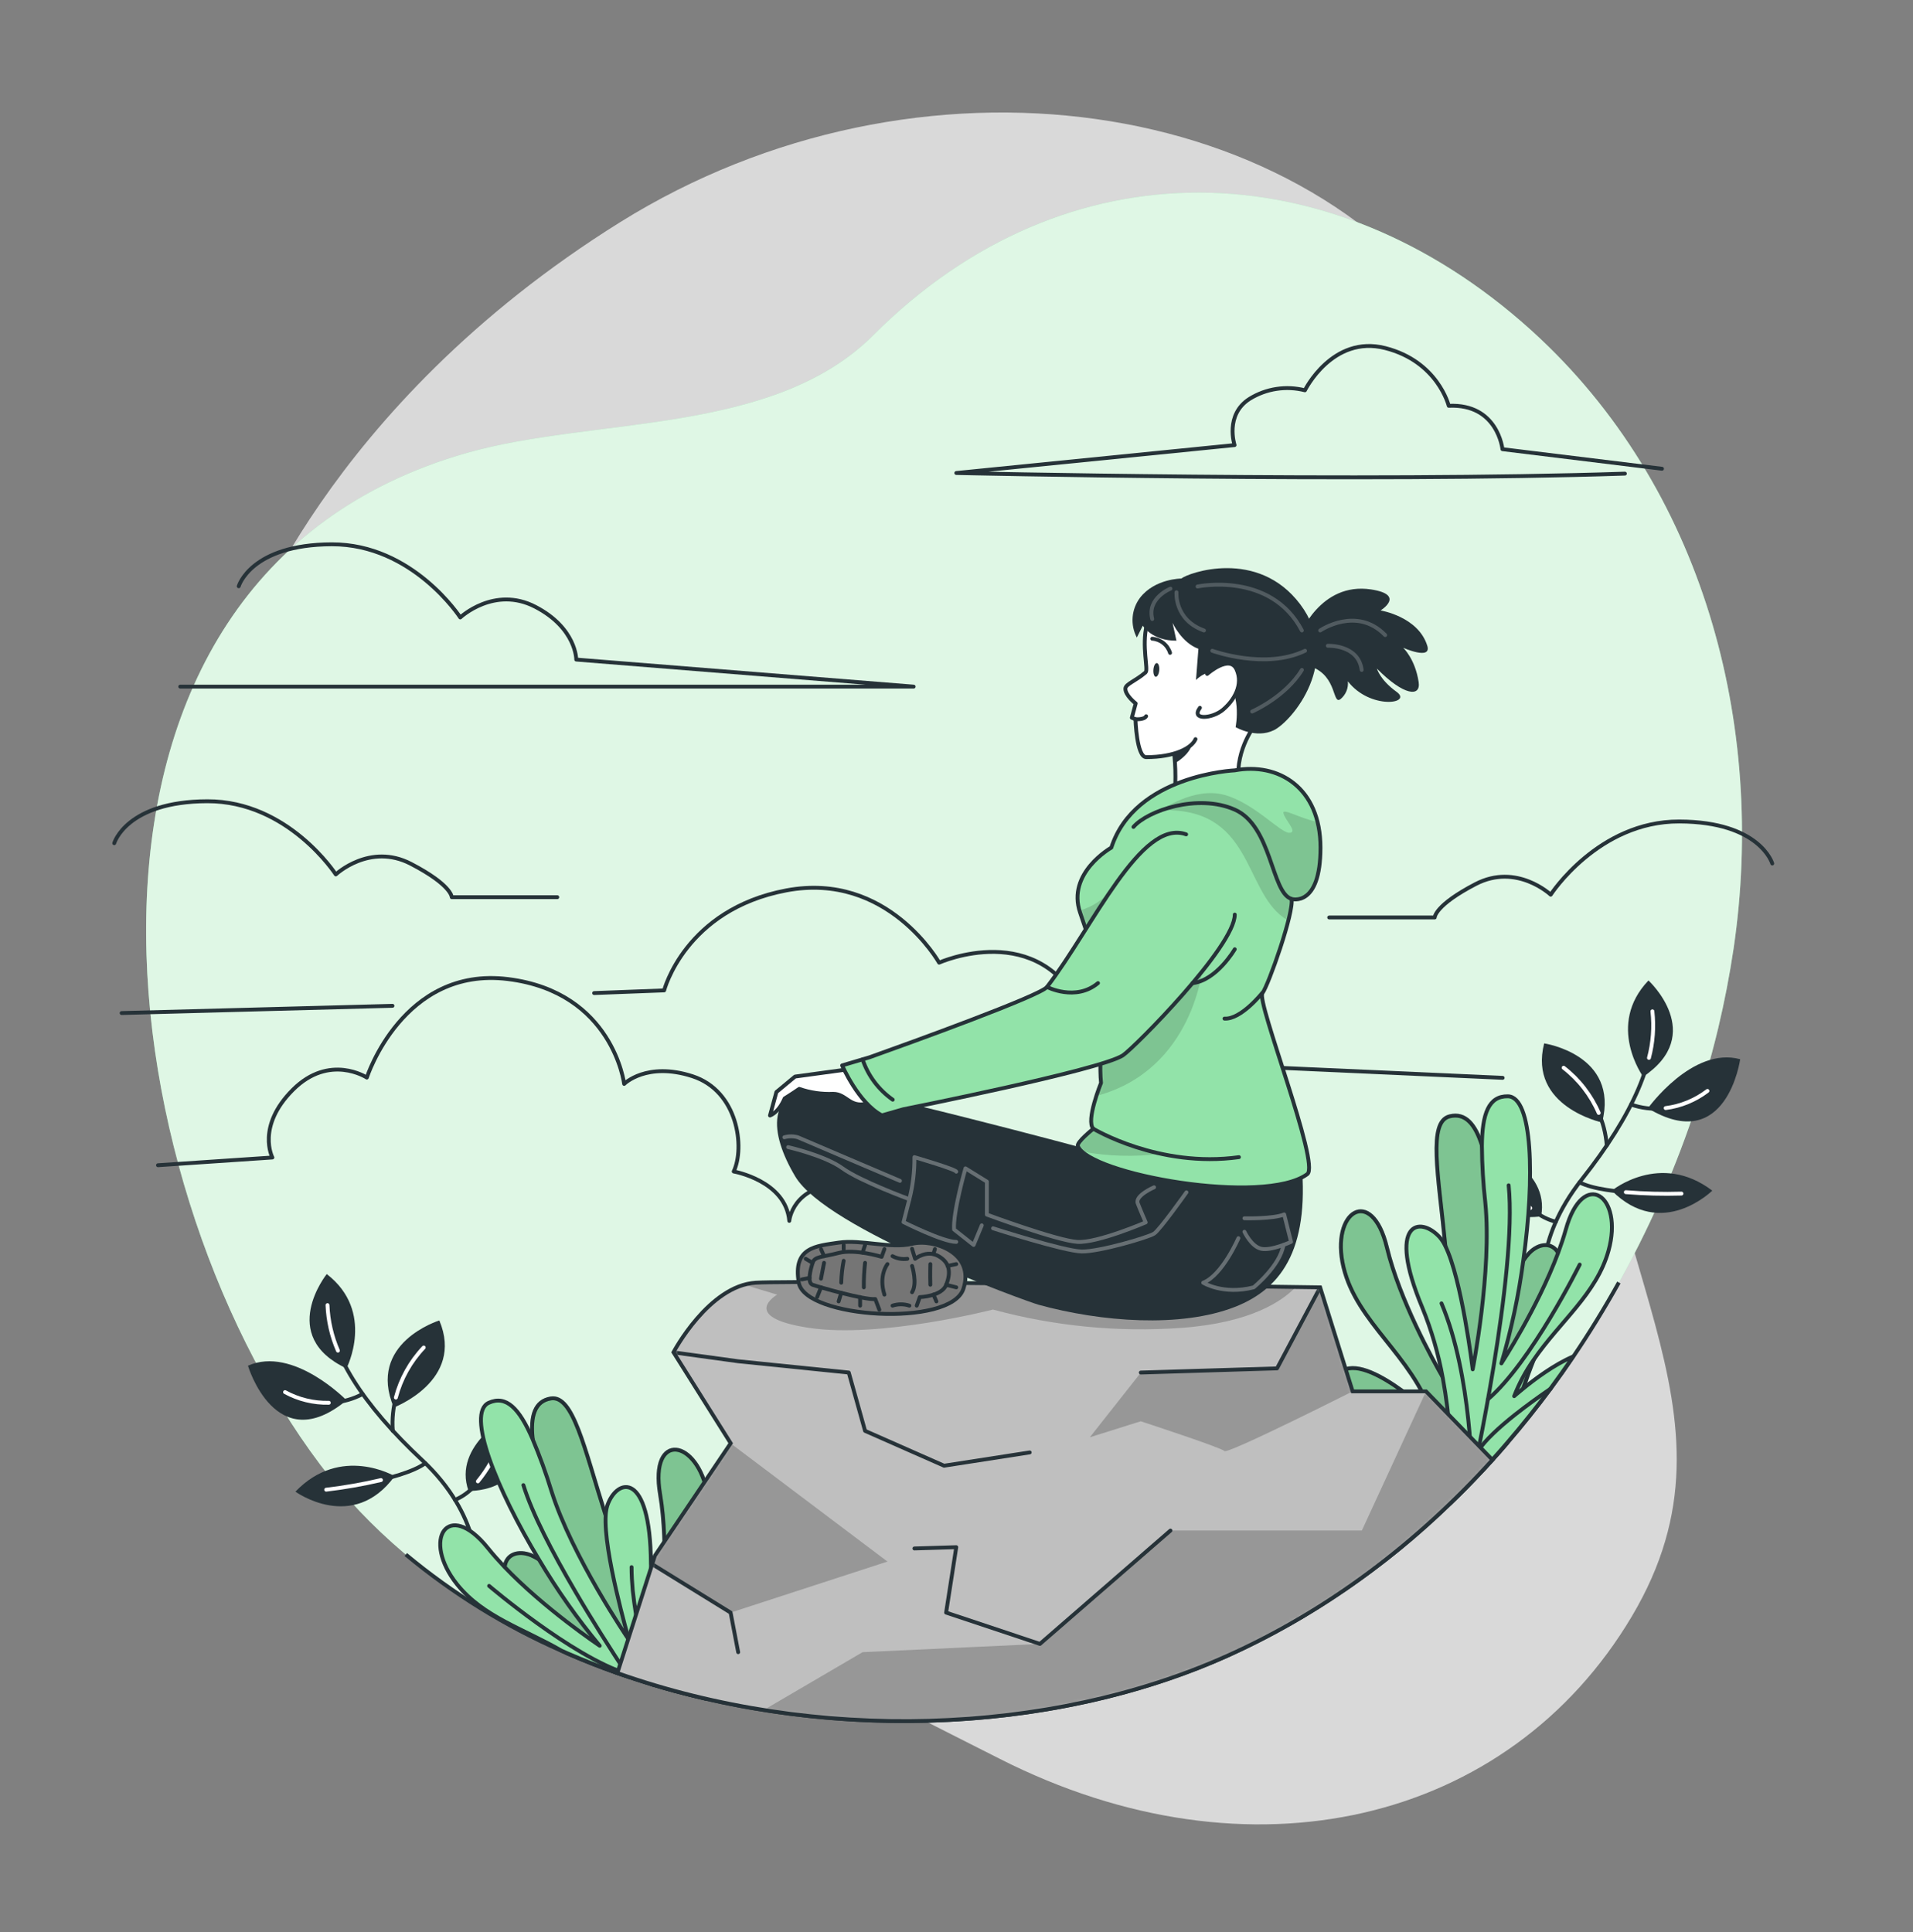 <svg width="495" height="500" viewBox="0 0 495 500" fill="none" xmlns="http://www.w3.org/2000/svg">
<rect x="0" y="0" width="495" height="500" fill="#808080" stroke="none"/>
<path opacity="0.7" d="M62.93 167.09C62.93 167.09 35.05 239.09 74.23 311.59C113.41 384.09 194.11 422.39 258.7 455.14C323.29 487.89 390.36 471.94 422.23 418.3C454.1 364.66 410.39 326.37 410.33 249.88C410.27 173.39 421.78 153.14 380.33 88.52C338.88 23.9 237.27 9.59 160.43 57.52C83.59 105.45 62.93 167.09 62.93 167.09Z" fill="white"/>
<path d="M396.55 85.78L395.99 85.27C344.42 38.84 275.93 36.74 225.99 86.73C199.99 112.78 153.8 107.8 120.76 117.22C6.88 149.71 26.58 304.27 82.85 379C133.63 446.42 243.66 461.66 317.58 428.48C382.58 399.33 428.28 334.21 444.58 266.11C446.207 259.29 447.54 252.4 448.58 245.44C457.12 187.46 440.67 125.9 396.55 85.78Z" fill="#92E3A9"/>
<path opacity="0.7" d="M396.55 85.78L395.99 85.27C344.42 38.84 275.93 36.74 225.99 86.73C199.99 112.78 153.8 107.8 120.76 117.22C6.88 149.71 26.58 304.27 82.85 379C133.63 446.42 243.66 461.66 317.58 428.48C382.58 399.33 428.28 334.21 444.58 266.11C446.207 259.29 447.54 252.4 448.58 245.44C457.12 187.46 440.67 125.9 396.55 85.78Z" fill="white"/>
<path d="M61.77 151.71C61.77 151.71 64.88 140.91 85.84 140.85C106.8 140.79 119.1 159.78 119.1 159.78C119.1 159.78 127.89 151.51 138.52 157.03C149.15 162.55 149.11 170.68 149.11 170.68L236.41 177.68H46.64" stroke="#263238" stroke-linecap="round" stroke-linejoin="round"/>
<path d="M458.58 223.45C458.58 223.45 455.47 212.64 434.5 212.58C413.53 212.52 401.25 231.52 401.25 231.52C401.25 231.52 392.46 223.25 381.83 228.77C371.2 234.29 371.24 237.42 371.24 237.42H343.94" stroke="#263238" stroke-linecap="round" stroke-linejoin="round"/>
<path d="M29.56 218.2C29.56 218.2 32.67 207.4 53.64 207.34C74.61 207.28 86.89 226.28 86.89 226.28C86.89 226.28 95.68 218.01 106.31 223.53C116.94 229.05 116.9 232.17 116.9 232.17H144.2" stroke="#263238" stroke-linecap="round" stroke-linejoin="round"/>
<path d="M40.88 301.53L70.48 299.53C70.48 299.53 66.26 291.53 75.77 282.02C85.28 272.51 94.92 278.85 94.92 278.85C94.92 278.85 104.24 249.97 131.44 253.36C158.64 256.75 161.5 280.49 161.5 280.49C161.5 280.49 167.31 274.66 179.15 278.49C190.99 282.32 192.78 296.98 189.85 303.15C189.85 303.15 203.33 305.52 204.23 315.93C204.23 315.93 205.06 306.72 217.75 306.44C230.44 306.16 233.6 320.44 233.6 320.44H247.85" stroke="#263238" stroke-linecap="round" stroke-linejoin="round"/>
<path d="M430.05 121.3L388.77 116.24C388.77 116.24 387.56 104.42 374.87 105.01C374.87 105.01 372.07 93.54 358.42 90.07C344.77 86.6 337.65 101 337.65 101C335.247 100.388 332.745 100.266 330.294 100.641C327.842 101.015 325.491 101.879 323.38 103.18C316.84 107.3 319.45 115.18 319.45 115.18L247.45 122.4C247.45 122.4 353.22 124.81 420.45 122.56" stroke="#263238" stroke-linecap="round" stroke-linejoin="round"/>
<path d="M388.82 278.92L317.69 275.72C309.87 252.06 280.29 261.95 280.29 261.95C269.09 237.42 243 249.11 243 249.11C243 249.11 229.7 225.46 203.47 230.41C177.24 235.36 171.85 256.29 171.85 256.29L153.74 256.98" stroke="#263238" stroke-linecap="round" stroke-linejoin="round"/>
<path d="M101.56 260.28L31.47 262.15" stroke="#263238" stroke-linecap="round" stroke-linejoin="round"/>
<path d="M418.89 331.88C415.25 338.42 411.32 344.82 407.12 351.02C405.22 353.84 403.26 356.6 401.26 359.33C397.68 364.163 393.93 368.857 390.01 373.41C388.763 374.877 387.487 376.327 386.18 377.76C383.207 381.053 380.147 384.247 377 387.34L375.24 389.06C358.441 405.421 338.936 418.751 317.59 428.46C278.09 446.2 228.26 450.1 182.68 439.59C180.01 438.97 177.35 438.31 174.68 437.59C172.74 437.057 170.81 436.503 168.89 435.93C166.823 435.31 164.767 434.643 162.72 433.93C161.72 433.6 160.72 433.25 159.72 432.93C155.29 431.37 150.92 429.65 146.65 427.79L145.23 427.16C130.724 420.782 117.182 412.404 105 402.27" stroke="#263238" stroke-miterlimit="10"/>
<path d="M384.77 296.69C384.77 296.69 401.15 302.23 398.77 314.74C398.73 314.74 379.84 318.25 384.77 296.69Z" fill="#263238"/>
<path d="M417.06 308.11C417.06 308.11 429.58 297.84 443.06 308.11C443 308.13 430 321.06 417.06 308.11Z" fill="#263238"/>
<path d="M450.28 274.1C450.28 274.1 446.82 299.1 426.41 286.79C426.41 286.79 437.94 270.71 450.28 274.1Z" fill="#263238"/>
<path d="M426.55 253.72C426.55 253.72 441.65 267.57 425.18 278.63C425.18 278.63 415.5 265.31 426.55 253.72Z" fill="#263238"/>
<path d="M399.56 270C399.56 270 419.05 272.88 414.56 290.48C414.6 290.47 395.4 286.41 399.56 270Z" fill="#263238"/>
<path d="M399.72 334.34C399.72 334.34 396.38 321.52 409.38 305.1C422.38 288.68 429.14 273.79 427.57 261.7" stroke="#263238" stroke-linecap="round" stroke-linejoin="round"/>
<path d="M404.6 276.3C404.6 276.3 414.85 283.7 415.76 296.42" stroke="#263238" stroke-linecap="round" stroke-linejoin="round"/>
<path d="M441.81 282.3C441.81 282.3 432.96 289.61 422.05 285.82" stroke="#263238" stroke-linecap="round" stroke-linejoin="round"/>
<path d="M435.09 308.87C435.09 308.87 415.53 309.51 408.72 305.96" stroke="#263238" stroke-linecap="round" stroke-linejoin="round"/>
<path d="M388.82 303.62C388.82 303.62 394.35 314.22 402.58 316.15" stroke="#263238" stroke-linecap="round" stroke-linejoin="round"/>
<path d="M426.68 273.76C427.724 269.83 428.025 265.74 427.57 261.7" stroke="white" stroke-linecap="round" stroke-linejoin="round"/>
<path d="M404.6 276.3C408.563 279.373 411.686 283.398 413.68 288" stroke="white" stroke-linecap="round" stroke-linejoin="round"/>
<path d="M441.81 282.3C438.66 284.706 434.931 286.237 431 286.74" stroke="white" stroke-linecap="round" stroke-linejoin="round"/>
<path d="M435.09 308.87C430.287 309.012 425.48 308.888 420.69 308.5" stroke="white" stroke-linecap="round" stroke-linejoin="round"/>
<path d="M388.82 303.62C390.683 306.999 393.099 310.042 395.97 312.62" stroke="white" stroke-linecap="round" stroke-linejoin="round"/>
<path d="M132.32 365.88C132.32 365.88 116.96 373.82 121.24 385.82C121.24 385.82 140.44 386.45 132.32 365.88Z" fill="#263238"/>
<path d="M102.12 382C102.12 382 88.19 373.76 76.44 386C76.44 386 91.31 396.77 102.12 382Z" fill="#263238"/>
<path d="M64.16 353.41C64.16 353.41 71.33 377.57 89.67 362.36C89.67 362.36 75.85 348.2 64.16 353.41Z" fill="#263238"/>
<path d="M84.55 329.69C84.55 329.69 71.71 345.69 89.65 354.1C89.65 354.1 97.22 339.48 84.55 329.69Z" fill="#263238"/>
<path d="M113.68 341.7C113.68 341.7 94.85 347.49 101.89 364.22C101.89 364.22 120.26 357.32 113.68 341.7Z" fill="#263238"/>
<path d="M123.38 406.87C123.38 406.87 124.58 392.17 109.26 377.87C93.94 363.57 85.01 349.87 84.74 337.71" stroke="#263238" stroke-linecap="round" stroke-linejoin="round"/>
<path d="M109.64 348.7C109.64 348.7 100.64 357.57 101.64 370.27" stroke="#263238" stroke-linecap="round" stroke-linejoin="round"/>
<path d="M73.76 360.24C73.76 360.24 83.61 366.13 93.83 360.74" stroke="#263238" stroke-linecap="round" stroke-linejoin="round"/>
<path d="M84.4 385.49C84.4 385.49 103.84 383.18 110.04 378.65" stroke="#263238" stroke-linecap="round" stroke-linejoin="round"/>
<path d="M129.36 373.34C129.36 373.34 125.58 384.97 117.73 388.12" stroke="#263238" stroke-linecap="round" stroke-linejoin="round"/>
<path d="M87.44 349.51C85.818 345.784 84.903 341.79 84.74 337.73" stroke="white" stroke-linecap="round" stroke-linejoin="round"/>
<path d="M109.64 348.7C106.186 352.342 103.706 356.796 102.43 361.65" stroke="white" stroke-linecap="round" stroke-linejoin="round"/>
<path d="M73.76 360.24C77.225 362.139 81.13 363.091 85.08 363" stroke="white" stroke-linecap="round" stroke-linejoin="round"/>
<path d="M84.4 385.49C89.17 384.927 93.904 384.096 98.58 383" stroke="white" stroke-linecap="round" stroke-linejoin="round"/>
<path d="M129.36 373.34C128.036 376.972 126.105 380.353 123.65 383.34" stroke="white" stroke-linecap="round" stroke-linejoin="round"/>
<path d="M354.91 364C367.08 370.1 372.83 382.18 375.23 389.06L376.99 387.34C380.137 384.24 383.197 381.047 386.17 377.76C387.47 376.333 388.747 374.883 390 373.41C390.58 371.09 391.24 368.64 392 366.11C392.64 363.92 393.35 361.67 394.12 359.39C394.95 356.92 395.85 354.39 396.84 351.93C397.69 349.78 398.6 347.63 399.58 345.52C400.56 343.41 401.43 341.28 402.09 339.42C404.85 331.61 404.67 326.71 403.21 324.22C401.55 321.4 398.26 321.64 395.73 324.22C395.175 324.804 394.673 325.437 394.23 326.11C392.076 329.611 390.28 333.319 388.87 337.18C386.28 343.77 384.39 350.18 384.39 350.18C384.39 350.18 387.34 328.6 386.51 317.06C385.92 308.96 385.06 301.7 383.51 296.55C381.78 290.96 379.18 287.86 375.11 288.87C369.43 290.28 372.17 303.87 373.97 322.25C374.6 328.64 375.11 335.62 375.11 342.87C375.128 347.928 374.851 352.984 374.28 358.01C374.28 358.01 373.97 357.5 373.44 356.58C370.73 351.87 362.13 336.33 358.87 322.8C354.98 306.64 344.17 313.42 347.63 327.89C351.09 342.36 365.35 350.65 370.63 366.37C370.63 366.37 352.39 348.88 346.35 355.53C342.89 359.29 351.28 362.19 354.91 364Z" fill="#92E3A9" stroke="#263238" stroke-linecap="round" stroke-linejoin="round"/>
<path opacity="0.2" d="M354.91 364C367.08 370.1 372.83 382.18 375.23 389.06L376.99 387.34C380.137 384.24 383.197 381.047 386.17 377.76C387.47 376.333 388.747 374.883 390 373.41C390.58 371.09 391.24 368.64 392 366.11C392.64 363.92 393.35 361.67 394.12 359.39C394.95 356.92 395.85 354.39 396.84 351.93C397.69 349.78 398.6 347.63 399.58 345.52C400.56 343.41 401.43 341.28 402.09 339.42C404.85 331.61 404.67 326.71 403.21 324.22C401.55 321.4 398.26 321.64 395.73 324.22C395.175 324.804 394.673 325.437 394.23 326.11C392.076 329.611 390.28 333.319 388.87 337.18C386.28 343.77 384.39 350.18 384.39 350.18C384.39 350.18 387.34 328.6 386.51 317.06C385.92 308.96 385.06 301.7 383.51 296.55C381.78 290.96 379.18 287.86 375.11 288.87C369.43 290.28 372.17 303.87 373.97 322.25C374.6 328.64 375.11 335.62 375.11 342.87C375.128 347.928 374.851 352.984 374.28 358.01C374.28 358.01 373.97 357.5 373.44 356.58C370.73 351.87 362.13 336.33 358.87 322.8C354.98 306.64 344.17 313.42 347.63 327.89C351.09 342.36 365.35 350.65 370.63 366.37C370.63 366.37 352.39 348.88 346.35 355.53C342.89 359.29 351.28 362.19 354.91 364Z" fill="black" fill-opacity="0.7" stroke="#263238" stroke-miterlimit="10"/>
<path d="M368 338.3C370.412 344.193 372.198 350.324 373.33 356.59C375.175 366.628 375.846 376.847 375.33 387.04L376.92 387.35C380.067 384.25 383.127 381.057 386.1 377.77C387.4 376.343 388.677 374.893 389.93 373.42C393.85 368.873 397.6 364.18 401.18 359.34C403.18 356.61 405.18 353.85 407.04 351.03C402.18 353.1 396.92 357.03 394.04 359.41C392.65 360.53 391.8 361.29 391.8 361.29C393.084 357.986 394.763 354.85 396.8 351.95C403.63 341.95 413.12 334.81 416.21 323.65C420.21 309.31 409.63 302.15 405.16 318.17C404.6 320.17 403.92 322.17 403.16 324.24C397.83 338.54 388.49 352.81 388.49 352.81C391.08 344.083 392.979 335.165 394.17 326.14C397.17 304.73 396.58 283.8 390.17 283.69C385.24 283.6 383.5 288.14 383.45 296.58C383.488 301.465 383.782 306.345 384.33 311.2C386.09 328.89 381.07 354.35 381.07 354.35C381.07 354.35 378.24 330.83 373.91 322.28C373.542 321.518 373.078 320.805 372.53 320.16C367.43 314.55 358.73 316.11 368 338.3Z" fill="#92E3A9" stroke="#263238" stroke-linecap="round" stroke-linejoin="round"/>
<path d="M373 337.28C380.9 356.01 380.89 383.12 380.89 383.12C380.89 383.12 392.69 329.47 390.37 306.73" stroke="#263238" stroke-linecap="round" stroke-linejoin="round"/>
<path d="M408.76 327.24C408.76 327.24 396.22 352.54 384.98 362.13" stroke="#263238" stroke-linecap="round" stroke-linejoin="round"/>
<path d="M382.45 375.49C384.25 372.7 387.94 369.33 391.98 366.12C395.1 363.65 398.42 361.27 401.25 359.34" stroke="#263238" stroke-linecap="round" stroke-linejoin="round"/>
<path d="M137.51 419C138.843 420.44 140.4 421.967 142.18 423.58C143.7 424.94 145.18 426.36 146.63 427.8C150.9 429.66 155.27 431.38 159.7 432.94C160.7 433.29 161.7 433.64 162.7 433.94C164.74 434.607 166.797 435.273 168.87 435.94C170.79 436.52 172.72 437.073 174.66 437.6C177.3 438.32 179.96 438.98 182.66 439.6C183.877 433.501 186.584 427.799 190.54 423C193.16 419.9 199.73 413.93 195.13 411.82C186.96 408.08 177.13 431.34 177.13 431.34C175.8 414.81 185.65 401.57 183.13 386.91C180.61 372.25 168.01 370.27 170.8 386.66C173.13 400.38 171.34 418.05 170.7 423.45C170.58 424.5 170.49 425.09 170.49 425.09C167.992 420.701 165.752 416.17 163.78 411.52C160.92 404.86 158.65 398.24 156.71 392.12C151.12 374.5 148.3 360.94 142.52 361.88C138.38 362.56 137.21 366.43 137.82 372.25C138.39 377.61 140.45 384.62 143.1 392.25C146.82 403.01 157.74 421.25 158.1 421.85C157.84 421.54 153.69 416.56 148.88 411.68C146.06 408.691 142.947 405.991 139.59 403.62C138.916 403.179 138.207 402.794 137.47 402.47C134.12 401.1 131.01 402.17 130.59 405.42C130.14 408.29 131.9 412.87 137.51 419Z" fill="#92E3A9" stroke="#263238" stroke-linecap="round" stroke-linejoin="round"/>
<path opacity="0.2" d="M137.51 419C138.843 420.44 140.4 421.967 142.18 423.58C143.7 424.94 145.18 426.36 146.63 427.8C150.9 429.66 155.27 431.38 159.7 432.94C160.7 433.29 161.7 433.64 162.7 433.94C164.74 434.607 166.797 435.273 168.87 435.94C170.79 436.52 172.72 437.073 174.66 437.6C177.3 438.32 179.96 438.98 182.66 439.6C183.877 433.501 186.584 427.799 190.54 423C193.16 419.9 199.73 413.93 195.13 411.82C186.96 408.08 177.13 431.34 177.13 431.34C175.8 414.81 185.65 401.57 183.13 386.91C180.61 372.25 168.01 370.27 170.8 386.66C173.13 400.38 171.34 418.05 170.7 423.45C170.58 424.5 170.49 425.09 170.49 425.09C167.992 420.701 165.752 416.17 163.78 411.52C160.92 404.86 158.65 398.24 156.71 392.12C151.12 374.5 148.3 360.94 142.52 361.88C138.38 362.56 137.21 366.43 137.82 372.25C138.39 377.61 140.45 384.62 143.1 392.25C146.82 403.01 157.74 421.25 158.1 421.85C157.84 421.54 153.69 416.56 148.88 411.68C146.06 408.691 142.947 405.991 139.59 403.62C138.916 403.179 138.207 402.794 137.47 402.47C134.12 401.1 131.01 402.17 130.59 405.42C130.14 408.29 131.9 412.87 137.51 419Z" fill="black" fill-opacity="0.7" stroke="#263238" stroke-miterlimit="10"/>
<path d="M118.28 410C125.04 418.45 135.58 421.51 145.28 427.15L146.7 427.78C150.97 429.64 155.34 431.36 159.77 432.92C160.77 433.27 161.77 433.62 162.77 433.92C164.81 434.587 166.867 435.253 168.94 435.92C170.86 436.5 172.79 437.053 174.73 437.58C173.129 432.94 171.793 428.212 170.73 423.42C169.303 417.211 168.532 410.87 168.43 404.5C168.25 380.44 159.64 382.43 157.16 389.57C156.917 390.383 156.773 391.222 156.73 392.07C156.12 401.49 162.57 423.69 162.73 424.35C162.28 423.7 148.02 402.68 142.73 385.98C141.304 381.303 139.635 376.703 137.73 372.2C134.36 364.46 130.98 360.97 126.48 363C120.58 365.64 128.33 385.09 139.48 403.61C144.127 411.432 149.379 418.879 155.19 425.88C154.76 425.59 140.84 416.28 130.47 405.4C128.98 403.82 127.55 402.22 126.25 400.6C115.86 387.67 109 398.41 118.28 410Z" fill="#92E3A9" stroke="#263238" stroke-linecap="round" stroke-linejoin="round"/>
<path d="M162.74 434C162.55 433.71 162.36 433.42 162.16 433.13C157.96 426.73 153.16 419.23 148.8 411.73C142.94 401.73 137.74 391.73 135.43 384.31" stroke="#263238" stroke-linecap="round" stroke-linejoin="round"/>
<path d="M163.42 405.53C163.42 407.53 163.54 409.53 163.72 411.53C164.634 419.825 166.37 428.008 168.9 435.96" stroke="#263238" stroke-linecap="round" stroke-linejoin="round"/>
<path d="M126.56 410.39C126.56 410.39 148.06 428.71 162.16 433.1" stroke="#263238" stroke-linecap="round" stroke-linejoin="round"/>
<path d="M159.74 432.94C210.91 451.04 271.32 449.24 317.58 428.47C343.8 416.71 366.89 399.09 386.17 377.77L369 360.05H350L341.59 333.13C341.59 333.13 207.78 331.2 195.59 331.93C183.4 332.66 174.27 349.93 174.27 349.93L189.07 373.47L169.47 402.55L159.74 432.94Z" fill="#BFBFBF"/>
<mask id="mask0_1_269" style="mask-type:luminance" maskUnits="userSpaceOnUse" x="159" y="331" width="228" height="115">
<path d="M159.74 432.94C210.91 451.04 271.32 449.24 317.58 428.47C343.8 416.71 366.89 399.09 386.17 377.77L369 360.05H350L341.59 333.13C341.59 333.13 207.78 331.2 195.59 331.93C183.4 332.66 174.27 349.93 174.27 349.93L189.07 373.47L169.47 402.55L159.74 432.94Z" fill="white"/>
</mask>
<g mask="url(#mask0_1_269)">
<path opacity="0.3" d="M209.37 343.62C227.72 346.39 256.94 338.88 256.94 338.88C272.815 343.19 289.302 344.793 305.71 343.62C323.62 342.32 331.8 336.71 335.29 333.04C308.64 332.67 206.19 331.3 195.57 331.93C194.553 331.992 193.547 332.17 192.57 332.46L201.09 335.02C201.09 335.02 191 340.85 209.37 343.62Z" fill="black" fill-opacity="0.7"/>
<path opacity="0.3" d="M350 360.05C350 360.05 317.65 376.38 316.83 375.49C316.01 374.6 295.18 367.79 295.18 367.79L282 371.93L295.22 355.17L330.47 354.1L341.63 333.1L350 360.05Z" fill="black" fill-opacity="0.7"/>
<path opacity="0.3" d="M168.75 404.77L189.05 417.3L229.64 404.09L189.05 373.5L169.45 402.58L168.75 404.77Z" fill="black" fill-opacity="0.7"/>
<path opacity="0.3" d="M197.62 442.51C238.93 449.1 282.36 444.28 317.62 428.51C343.84 416.75 366.93 399.13 386.21 377.81L369 360.05L352.39 396.05H302.86L269.09 425.4L223.19 427.54L197.62 442.51Z" fill="black" fill-opacity="0.7"/>
<path d="M266.44 375.85L244.28 379.29L223.84 370.27L219.62 355.18L191.01 352.26L174.25 349.96" stroke="#263238" stroke-linecap="round" stroke-linejoin="round"/>
<path d="M295.19 355.18L330.44 354.1L341.6 333.13" stroke="#263238" stroke-linecap="round" stroke-linejoin="round"/>
<path d="M302.86 396.07L269.09 425.4L244.81 417.3L247.44 400.37L236.61 400.7" stroke="#263238" stroke-linecap="round" stroke-linejoin="round"/>
<path d="M168.35 404.52L189.05 417.3L191.01 427.54" stroke="#263238" stroke-linecap="round" stroke-linejoin="round"/>
</g>
<path d="M159.74 432.94C210.91 451.04 271.32 449.24 317.58 428.47C343.8 416.71 366.89 399.09 386.17 377.77L369 360.05H350L341.59 333.13C341.59 333.13 207.78 331.2 195.59 331.93C183.4 332.66 174.27 349.93 174.27 349.93L189.07 373.47L169.47 402.55L159.74 432.94Z" stroke="#263238" stroke-miterlimit="10"/>
<path d="M336.59 298.91C339.14 322.12 332.37 333.2 319.5 338.21C305.5 343.65 285.02 342.11 268.71 337.63C265.71 336.79 213.96 318.16 205.78 304.45C199 293.07 198.11 281.91 212.64 281.13C219.57 280.76 281.21 297.33 281.21 297.33L287.01 295.22L336.59 298.91Z" fill="#263238"/>
<path d="M301.7 189C302.208 189.588 302.602 190.267 302.86 191C303.549 193.109 303.946 195.303 304.04 197.52C304.176 199.821 304.176 202.129 304.04 204.43L320.72 203.8C319.03 194.99 324.49 188 324.49 188C324.88 160.31 298.54 185.53 301.7 189Z" fill="white" stroke="#263238" stroke-linecap="round" stroke-linejoin="round"/>
<path d="M319.5 199.35C319.5 199.35 293.65 200.49 287.56 219.35C287.56 219.35 275.93 225.9 279.49 236.18C283.05 246.46 286.21 257.7 286.21 257.7C286.21 257.7 284.11 272.58 284.9 280.23C284.9 280.23 280.9 290.01 282.9 292.1C282.9 292.1 278.48 295.61 278.9 296.58C281.85 303.94 327.07 312.04 338.27 303.83C341.68 301.33 325.05 259.15 326.65 257.02C328.25 254.89 334.96 235.79 334.17 232.62C334.17 232.62 341.68 234.95 341.68 219.35C341.68 203.75 330.74 197.25 319.5 199.35Z" fill="#92E3A9"/>
<mask id="mask1_1_269" style="mask-type:luminance" maskUnits="userSpaceOnUse" x="278" y="198" width="64" height="110">
<path d="M319.5 199.35C319.5 199.35 293.65 200.49 287.56 219.35C287.56 219.35 275.93 225.9 279.49 236.18C283.05 246.46 286.21 257.7 286.21 257.7C286.21 257.7 284.11 272.58 284.9 280.23C284.9 280.23 280.9 290.01 282.9 292.1C282.9 292.1 278.48 295.61 278.9 296.58C281.85 303.94 327.07 312.04 338.27 303.83C341.68 301.33 325.05 259.15 326.65 257.02C328.25 254.89 334.96 235.79 334.17 232.62C334.17 232.62 341.68 234.95 341.68 219.35C341.68 203.75 330.74 197.25 319.5 199.35Z" fill="white"/>
</mask>
<g mask="url(#mask1_1_269)">
<path opacity="0.2" d="M341.6 219.31C341.6 234.91 334.09 232.58 334.09 232.58C334.31 233.46 333.95 235.58 333.29 238.19C332.876 237.956 332.475 237.699 332.09 237.42C321.74 230 324 208.78 300.4 209.7C300.4 209.7 308.98 203.51 316.84 205.7C324.7 207.89 331.33 215.62 333.66 215.51C335.99 215.4 332.35 212.08 332.09 210.37C331.88 209.05 336.8 211.95 340.83 212.67C341.358 214.843 341.616 217.073 341.6 219.31Z" fill="black" fill-opacity="0.7"/>
<path opacity="0.2" d="M311.25 250C311.25 250 308.97 276.88 283.69 283.6C284.3 281.67 284.9 280.19 284.9 280.19C284.11 272.54 286.21 257.66 286.21 257.66C286.21 257.66 283.06 246.43 279.49 236.14C279.43 235.97 279.38 235.8 279.33 235.63C282.786 234.685 285.825 232.607 287.96 229.73C293.44 222.56 311.25 250 311.25 250Z" fill="black" fill-opacity="0.7"/>
<path opacity="0.2" d="M300.4 298.57C293.611 299.419 286.731 299.226 280 298C279.511 297.601 279.121 297.094 278.86 296.52C278.5 295.62 282.26 292.52 282.86 292.09C287.58 294.34 295.58 297.82 300.4 298.57Z" fill="black" fill-opacity="0.7"/>
</g>
<path d="M319.5 199.35C319.5 199.35 293.65 200.49 287.56 219.35C287.56 219.35 275.93 225.9 279.49 236.18C283.05 246.46 286.21 257.7 286.21 257.7C286.21 257.7 284.11 272.58 284.9 280.23C284.9 280.23 280.9 290.01 282.9 292.1C282.9 292.1 278.48 295.61 278.9 296.58C281.85 303.94 327.07 312.04 338.27 303.83C341.68 301.33 325.05 259.15 326.65 257.02C328.25 254.89 334.96 235.79 334.17 232.62C334.17 232.62 341.68 234.95 341.68 219.35C341.68 203.75 330.74 197.25 319.5 199.35Z" stroke="#263238" stroke-linecap="round" stroke-linejoin="round"/>
<path d="M334.09 232.58C328.95 230.87 329.09 213.73 319.5 209.51C309.91 205.29 296.93 209.77 293.29 213.99" stroke="#263238" stroke-linecap="round" stroke-linejoin="round"/>
<path d="M221.08 276.49L205.72 278.59L200.9 282.59L199.24 288.66C199.24 288.66 201.43 288 203.03 284.24C203.03 284.24 204.91 283.08 206.8 281.77C209.626 282.751 212.612 283.185 215.6 283.05C219.04 283.05 219.86 286.71 224.3 285.58C232.2 283.52 221.08 276.49 221.08 276.49Z" fill="white" stroke="#263238" stroke-linecap="round" stroke-linejoin="round"/>
<path d="M306.92 215.91C295.25 211.69 282.79 239.91 270.92 255.4C269.21 257.64 236.11 269.64 225.03 273.59L217.91 275.7C217.91 275.7 222.13 285.46 228.2 288.63L233.74 287.04C233.74 287.04 284.63 276.94 290.55 273.1C293.55 271.1 319.55 244.85 319.5 236.67" fill="#92E3A9"/>
<path d="M306.92 215.91C295.25 211.69 282.79 239.91 270.92 255.4C269.21 257.64 236.11 269.64 225.03 273.59L217.91 275.7C217.91 275.7 222.13 285.46 228.2 288.63L233.74 287.04C233.74 287.04 284.63 276.94 290.55 273.1C293.55 271.1 319.55 244.85 319.5 236.67" stroke="#263238" stroke-linecap="round" stroke-linejoin="round"/>
<path d="M249.28 333.52C252.35 324.21 241.57 320.52 236 321.86C230.43 323.2 222.83 320.68 217 321.56C211.17 322.44 205.11 322.7 206.69 331.93C208.27 341.16 246 343.54 249.28 333.52Z" fill="#757575" stroke="#263238" stroke-linecap="round" stroke-linejoin="round"/>
<path d="M228.85 323.23L228.13 325.23C228.13 325.23 221.25 323.12 217 324.23C212.75 325.34 210.78 325.09 210.26 326.8C209.74 328.51 208.8 331.94 210.26 332.47C211.72 333 223.84 336.47 226.48 336.16L227.53 338.93" stroke="#263238" stroke-linecap="round" stroke-linejoin="round"/>
<path d="M222.56 335.67V337.87" stroke="#263238" stroke-linecap="round" stroke-linejoin="round"/>
<path d="M217.68 334.54L217 336.77" stroke="#263238" stroke-linecap="round" stroke-linejoin="round"/>
<path d="M212.44 333.13L211.44 335.66" stroke="#263238" stroke-linecap="round" stroke-linejoin="round"/>
<path d="M209.48 330.7L207.49 331.08" stroke="#263238" stroke-linecap="round" stroke-linejoin="round"/>
<path d="M210.26 326.79L208.48 325.74" stroke="#263238" stroke-linecap="round" stroke-linejoin="round"/>
<path d="M213.23 325.06L212.44 323.23" stroke="#263238" stroke-linecap="round" stroke-linejoin="round"/>
<path d="M218.3 323.23V322.18" stroke="#263238" stroke-linecap="round" stroke-linejoin="round"/>
<path d="M223.19 324.14L223.84 322.18" stroke="#263238" stroke-linecap="round" stroke-linejoin="round"/>
<path d="M236 323.16L236.79 325.74C236.79 325.74 239.79 323.32 242.85 325.06C245.91 326.8 246.02 329.43 244.85 332.46C243.68 335.49 238 335.66 238 335.66L237.21 337.87" stroke="#263238" stroke-linecap="round" stroke-linejoin="round"/>
<path d="M242.3 336.77L241.53 335.02" stroke="#263238" stroke-linecap="round" stroke-linejoin="round"/>
<path d="M247.44 333.13L244.8 332.46" stroke="#263238" stroke-linecap="round" stroke-linejoin="round"/>
<path d="M247.44 327.11L245.19 327.59" stroke="#263238" stroke-linecap="round" stroke-linejoin="round"/>
<path d="M241.91 323.23L241.53 324.47" stroke="#263238" stroke-linecap="round" stroke-linejoin="round"/>
<path d="M229.64 327.11C229.64 327.11 227.27 330.02 228.85 335.02" stroke="#263238" stroke-linecap="round" stroke-linejoin="round"/>
<path d="M236 327.59C236 327.59 237.45 332.1 236 334.39" stroke="#263238" stroke-linecap="round" stroke-linejoin="round"/>
<path d="M234.78 325.74C233.463 325.927 232.122 325.689 230.95 325.06" stroke="#263238" stroke-linecap="round" stroke-linejoin="round"/>
<path d="M235.31 337.87C233.894 337.406 232.366 337.406 230.95 337.87" stroke="#263238" stroke-linecap="round" stroke-linejoin="round"/>
<path d="M223.84 326.79C223.606 328.895 223.499 331.012 223.52 333.13" stroke="#263238" stroke-linecap="round" stroke-linejoin="round"/>
<path d="M218.3 326.26C217.934 328.129 217.727 330.026 217.68 331.93" stroke="#263238" stroke-linecap="round" stroke-linejoin="round"/>
<path d="M213.23 326.79C213.23 326.79 212.65 329.79 212.44 330.89" stroke="#263238" stroke-linecap="round" stroke-linejoin="round"/>
<path d="M240.73 327.11C240.73 327.11 240.65 329.7 240.73 332.46" stroke="#263238" stroke-linecap="round" stroke-linejoin="round"/>
<g opacity="0.3">
<path d="M298.62 307.24C298.62 307.24 293.62 309.39 294.4 311.4C295.18 313.41 296.46 316.32 296.46 316.32C296.46 316.32 284.03 321.68 278.79 321.37C273.55 321.06 255.36 314.31 255.36 314.31V305.77L249.82 302.34C249.82 302.34 246.56 313.68 246.87 318.16L251.93 322.16L254.04 317.09" stroke="white" stroke-linecap="round" stroke-linejoin="round"/>
<path d="M307 308.54C307 308.54 300.14 318.23 298.63 319.22C297.12 320.21 284.45 323.93 279.9 323.85C275.35 323.77 256.96 317.85 256.96 317.85" stroke="white" stroke-linecap="round" stroke-linejoin="round"/>
<path d="M247.44 303.2C247.44 302.6 236.61 299.44 236.61 299.44C236.655 303.108 236.218 306.766 235.31 310.32L233.8 316.25C233.8 316.25 243.97 321.38 247.44 321.37" stroke="white" stroke-linecap="round" stroke-linejoin="round"/>
<path d="M232.87 305.57C232.87 305.57 207.76 294.89 206.44 294.3C205.299 293.974 204.09 293.974 202.95 294.3" stroke="white" stroke-linecap="round" stroke-linejoin="round"/>
<path d="M235.31 310.32C235.31 310.32 222.55 305.64 217.99 302.32C213.43 299 203.93 296.85 203.93 296.85" stroke="white" stroke-linecap="round" stroke-linejoin="round"/>
<path d="M322 315.26C322 315.26 329.52 315.46 332.29 314.26L334.07 321.36C334.07 321.36 328.93 323.73 326.35 323.15C323.77 322.57 322 318.75 322 318.75" stroke="white" stroke-linecap="round" stroke-linejoin="round"/>
<path d="M320.44 320.41C320.44 320.41 316.29 330.01 311.34 331.93C311.34 331.93 316.48 335.17 324.4 333.13C324.4 333.13 331.24 327.56 332.09 322.18" stroke="white" stroke-linecap="round" stroke-linejoin="round"/>
</g>
<path d="M302.86 191C303.549 193.109 303.946 195.303 304.04 197.52C309.56 194.07 308.47 191 308.47 191H302.86Z" fill="#263238"/>
<path d="M323.63 188.69C344.12 165.44 328.81 152.87 316.54 151.91C289 149.77 298 172.64 296.42 174C293.82 176.23 291.3 177 291.21 178.15C291.08 179.87 293.87 182.04 293.87 182.04L292.87 185.73L293.81 186.11C293.81 186.11 294.1 195.93 296.58 195.93C303.99 195.93 308.4 193.54 309.35 191.27" fill="white"/>
<path d="M323.63 188.69C344.12 165.44 328.81 152.87 316.54 151.91C289 149.77 298 172.64 296.42 174C293.82 176.23 291.3 177 291.21 178.15C291.08 179.87 293.87 182.04 293.87 182.04L292.87 185.73L293.81 186.11C293.81 186.11 294.1 195.93 296.58 195.93C303.99 195.93 308.4 193.54 309.35 191.27" stroke="#263238" stroke-linecap="round" stroke-linejoin="round"/>
<path d="M298.15 165.28C299.199 165.356 300.2 165.748 301.022 166.402C301.845 167.057 302.451 167.945 302.76 168.95" stroke="#263238" stroke-linecap="round" stroke-linejoin="round"/>
<path d="M298.45 173.3C298.37 174.3 298.65 175.11 299.06 175.14C299.47 175.17 299.88 174.4 299.96 173.42C300.04 172.44 299.76 171.62 299.34 171.59C298.92 171.56 298.52 172.32 298.45 173.3Z" fill="#263238"/>
<path d="M293.8 186.11C293.8 186.11 296.08 186.29 296.57 185.34" stroke="#263238" stroke-linecap="round" stroke-linejoin="round"/>
<path d="M305.68 149.71C305.68 149.71 298.8 149.71 294.97 154.71C293.876 156.17 293.22 157.91 293.076 159.728C292.933 161.546 293.309 163.367 294.16 164.98L295.71 161.91C295.71 161.91 298.06 165.84 304.41 165.79L303.41 161.19C303.41 161.19 305.73 166.31 310.1 167.89L309.47 175.98C309.47 175.98 312.54 172.65 315.72 174.62C321.72 178.32 319.72 188.16 319.72 188.16C319.72 188.16 324.96 191.25 329.64 188.95C334.32 186.65 347.45 171.01 336.44 156.38C325.43 141.75 307.38 148.26 305.68 149.71Z" fill="#263238"/>
<path d="M312.36 174.4C312.36 174.4 318.16 169.26 319.96 173.22C321.76 177.18 319.33 181.22 316.49 183.63C313.65 186.04 308.07 186.41 310.49 183.16" fill="white"/>
<path d="M312.36 174.4C312.36 174.4 318.16 169.26 319.96 173.22C321.76 177.18 319.33 181.22 316.49 183.63C313.65 186.04 308.07 186.41 310.49 183.16" stroke="#263238" stroke-linecap="round" stroke-linejoin="round"/>
<path d="M336.26 164.53C336.26 164.53 341.56 150.53 354.77 152.53C363.84 153.91 357.23 157.97 357.23 157.97C357.23 157.97 366.98 159.54 369.32 167.11C370.5 170.92 363.08 167.63 363.08 167.63C363.08 167.63 366.17 170.47 367.08 176.48C367.71 180.48 363.2 180.04 356.29 173.02C356.29 173.02 357.05 175.92 361.36 179.02C365.67 182.12 354.53 183.73 348.77 176.31C348.855 177.163 348.731 178.024 348.409 178.819C348.086 179.613 347.575 180.317 346.92 180.87C344.69 182.63 346.16 175.06 339.32 172.52C332.48 169.98 336.26 164.53 336.26 164.53Z" fill="#263238"/>
<g opacity="0.2">
<path d="M302.86 152.33C302.86 152.33 296.73 154.78 298.15 160.19" stroke="white" stroke-linecap="round" stroke-linejoin="round"/>
<path d="M304.42 153.26C304.42 153.26 303.82 160.38 311.54 163.15" stroke="white" stroke-linecap="round" stroke-linejoin="round"/>
<path d="M309.87 151.77C309.87 151.77 328.79 147.77 336.87 163.15" stroke="white" stroke-linecap="round" stroke-linejoin="round"/>
<path d="M313.69 168.4C313.69 168.4 327.36 173.4 337.69 168.4" stroke="white" stroke-linecap="round" stroke-linejoin="round"/>
<path d="M324 184.12C324 184.12 332.56 180.41 336.88 173.36" stroke="white" stroke-linecap="round" stroke-linejoin="round"/>
<path d="M341.6 163.15C341.6 163.15 350.99 156.71 358.42 164.34" stroke="white" stroke-linecap="round" stroke-linejoin="round"/>
<path d="M343.58 167.11C343.58 167.11 351.51 166.76 352.34 173.36" stroke="white" stroke-linecap="round" stroke-linejoin="round"/>
</g>
<path d="M282.85 292.06C282.85 292.06 299.85 302.34 320.58 299.44" stroke="#263238" stroke-linecap="round" stroke-linejoin="round"/>
<path d="M319.5 245.64C319.5 245.64 314.81 253.72 308.56 254.42" stroke="#263238" stroke-linecap="round" stroke-linejoin="round"/>
<path d="M326.57 257C326.57 257 321.09 263.86 316.84 263.59" stroke="#263238" stroke-linecap="round" stroke-linejoin="round"/>
<path d="M223.19 274.14C224.613 278.361 227.35 282.016 231 284.57" stroke="#263238" stroke-linecap="round" stroke-linejoin="round"/>
<path d="M270.92 255.4C270.92 255.4 278.31 259.25 284.11 254.4" stroke="#263238" stroke-linecap="round" stroke-linejoin="round"/>
</svg>

